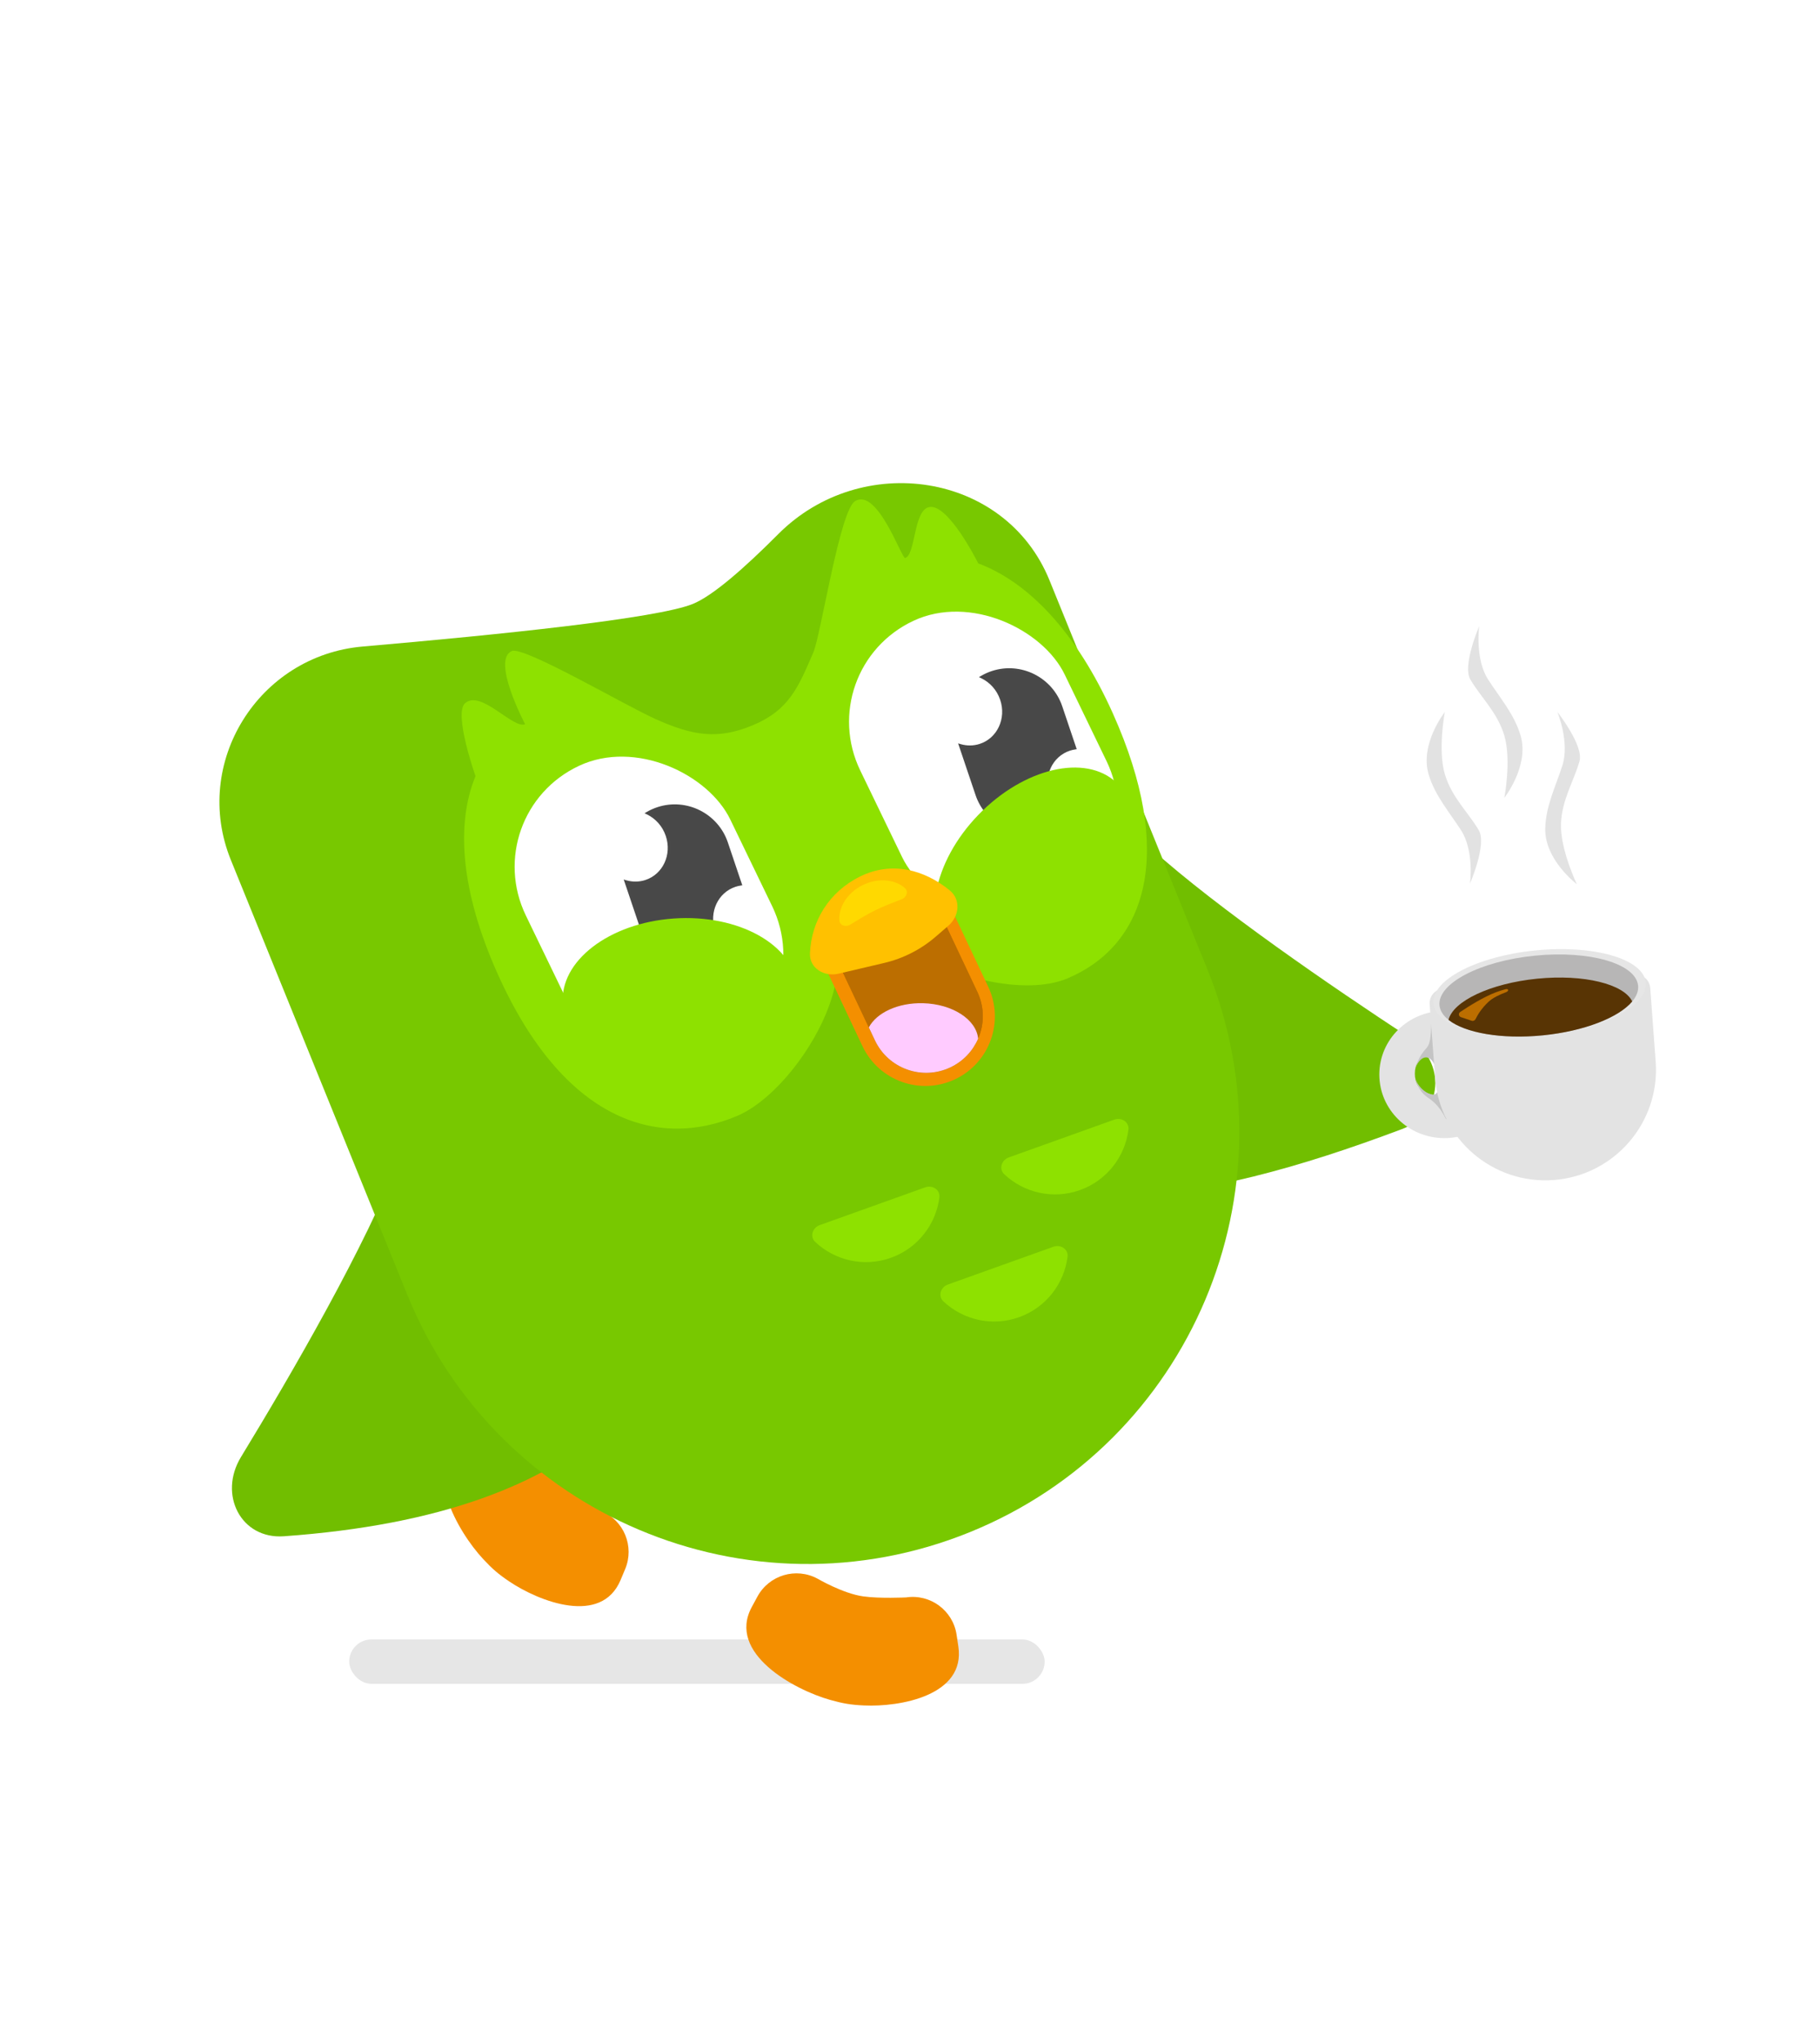 <svg width="615" height="690" viewBox="0 0 615 690" fill="none" xmlns="http://www.w3.org/2000/svg">
<rect width="615" height="690" fill="white"/>
<rect x="118" y="554" width="235" height="15" rx="7.5" fill="black" fill-opacity="0.1"/>
<path d="M160.423 484.271L156.968 486.288C141.599 495.257 154.763 517.706 163.25 526.813C166.361 530.152 168.331 531.877 172.118 534.426C182.191 541.207 203.209 549.401 209.701 533.918L211.247 530.229C214.45 522.589 210.854 513.799 203.214 510.596C203.214 510.596 195.379 506.345 191.012 502.775C185.641 498.384 180.939 489.667 180.939 489.667C176.763 482.512 167.578 480.096 160.423 484.271Z" fill="#F48F00"/>
<path d="M255.943 539.518L254.038 543.035C245.56 558.681 268.467 571.031 280.449 574.407C284.842 575.645 287.422 576.096 291.981 576.309C304.111 576.873 326.328 572.963 323.836 556.359L323.242 552.404C322.013 544.211 314.375 538.567 306.182 539.796C306.182 539.796 297.28 540.232 291.694 539.449C284.823 538.485 276.278 533.476 276.278 533.476C268.994 529.53 259.89 532.235 255.943 539.518Z" fill="#F48F00"/>
<path d="M179.126 292.426C224.875 311.162 250.033 356.912 242.089 409.092C233.721 464.055 202.415 511.531 95.9 519.135C81.436 520.167 73.688 505.067 81.431 492.355C98.548 464.255 123.734 420.829 135.226 390.77C145.58 363.687 151.345 330.981 154.285 309.359C155.924 297.3 168.232 287.964 179.126 292.426Z" fill="#71BE00"/>
<path d="M305.725 224.922C282.687 265.363 279.999 335.977 311.589 376.092C344.073 417.342 404.187 407.75 473.708 381.556C487.711 376.28 488.88 358.91 476.224 350.602C449.941 333.349 411.79 307.239 389.052 286.837C368.195 268.123 347.616 243.051 334.431 225.903C326.905 216.116 311.568 214.664 305.725 224.922Z" fill="#71BE00"/>
<path d="M78.009 290.602C64.697 257.799 87.322 221.517 122.591 218.47C168.613 214.493 221.99 209.002 234.089 204.092C240.792 201.372 251.419 192.097 262.987 180.478C290.952 152.389 339.747 159.403 354.651 196.13L408.03 327.665C438.337 402.346 402.365 487.454 327.684 517.761C253.004 548.067 167.895 512.095 137.588 437.415L78.009 290.602Z" fill="#78C800"/>
<path d="M168.156 329.072C190.385 378.668 222.12 388.503 249.089 377.092C263.403 371.035 279.942 348.41 282.589 330.608L305.861 320.092C321.077 330.335 346.413 336.665 360.727 330.608C387.696 319.197 397.11 288.062 376.061 241.099C363.699 213.515 347.465 196.706 330.561 190.384C330.561 190.384 320.086 169.232 313.6 171.454C308.641 173.153 309.368 187.54 305.861 188.553C304.692 188.891 296.499 164.62 288.903 169.373C283.747 172.599 277.414 214.439 274.833 220.464L274.73 220.705C269.688 232.473 266.485 239.95 254.578 244.988C242.589 250.061 234.095 248.616 221.562 243.005C211.101 238.322 177.032 218.276 172.963 219.998C165.934 222.973 177.446 244.731 177.446 244.731C173.377 246.453 162.422 232.813 157.117 237.668C153.238 241.218 160.681 262.268 160.681 262.268C154.022 278.405 155.645 301.157 168.156 329.072Z" fill="#8EE100"/>
<rect width="76.33" height="108.844" rx="38.165" transform="matrix(0.905 -0.425 0.435 0.9 161.089 275.018)" fill="white"/>
<path fill-rule="evenodd" clip-rule="evenodd" d="M218.219 297.85C224.424 295.834 227.662 288.888 225.452 282.335C224.285 278.874 221.831 276.215 218.862 274.774C219.951 274.141 221.125 273.614 222.374 273.208C231.919 270.106 242.258 275.302 245.466 284.812L250.172 298.763C249.577 298.854 248.984 298.994 248.396 299.185C242.191 301.201 238.953 308.148 241.163 314.701C242.256 317.941 244.476 320.478 247.191 321.971C245.284 323.815 242.933 325.266 240.229 326.145C230.683 329.246 220.344 324.051 217.136 314.54L211.541 297.951C213.685 298.564 215.992 298.574 218.219 297.85Z" fill="#484848"/>
<path d="M218.862 274.774L218.606 274.343L217.8 274.811L218.645 275.221L218.862 274.774ZM250.172 298.763L250.253 299.256L250.835 299.166L250.647 298.609L250.172 298.763ZM247.191 321.971L247.543 322.33L248.026 321.863L247.431 321.536L247.191 321.971ZM211.541 297.951L211.675 297.472L210.763 297.211L211.065 298.105L211.541 297.951ZM224.976 282.489C227.107 288.807 223.976 295.454 218.059 297.377L218.379 298.324C224.872 296.214 228.217 288.969 225.927 282.18L224.976 282.489ZM218.645 275.221C221.493 276.604 223.853 279.157 224.976 282.489L225.927 282.18C224.717 278.591 222.17 275.827 219.079 274.326L218.645 275.221ZM219.118 275.204C220.177 274.59 221.318 274.076 222.533 273.682L222.214 272.734C220.931 273.151 219.725 273.693 218.606 274.343L219.118 275.204ZM222.533 273.682C231.817 270.665 241.871 275.718 244.991 284.967L245.942 284.658C242.646 274.886 232.022 269.547 222.214 272.734L222.533 273.682ZM244.991 284.967L249.696 298.918L250.647 298.609L245.942 284.658L244.991 284.967ZM248.556 299.659C249.118 299.477 249.685 299.343 250.253 299.256L250.091 298.271C249.47 298.366 248.85 298.512 248.236 298.712L248.556 299.659ZM241.639 314.546C239.508 308.229 242.639 301.582 248.556 299.659L248.236 298.712C241.743 300.821 238.398 308.067 240.688 314.855L241.639 314.546ZM247.431 321.536C244.826 320.103 242.691 317.666 241.639 314.546L240.688 314.855C241.821 318.216 244.126 320.853 246.951 322.407L247.431 321.536ZM246.84 321.613C244.985 323.406 242.7 324.816 240.069 325.671L240.388 326.618C243.166 325.716 245.582 324.225 247.543 322.33L246.84 321.613ZM240.069 325.671C230.786 328.687 220.731 323.635 217.611 314.386L216.66 314.695C219.956 324.467 230.58 329.805 240.388 326.618L240.069 325.671ZM217.611 314.386L212.016 297.796L211.065 298.105L216.66 314.695L217.611 314.386ZM218.059 297.377C215.932 298.068 213.728 298.059 211.675 297.472L211.406 298.43C213.642 299.069 216.052 299.08 218.379 298.324L218.059 297.377Z" fill="#494949"/>
<ellipse rx="39.685" ry="26.113" transform="matrix(0.998 -0.07 0.082 0.997 229.806 336.413)" fill="#8EE100"/>
<rect width="76.33" height="108.844" rx="38.165" transform="matrix(0.905 -0.425 0.435 0.9 274.089 226.02)" fill="white"/>
<path fill-rule="evenodd" clip-rule="evenodd" d="M331.219 251.85C337.424 249.834 340.662 242.888 338.452 236.335C337.285 232.874 334.831 230.215 331.862 228.774C332.951 228.141 334.125 227.614 335.374 227.208C344.919 224.106 355.258 229.302 358.466 238.813L363.172 252.763C362.577 252.855 361.984 252.994 361.396 253.185C355.191 255.201 351.953 262.148 354.163 268.701C355.256 271.941 357.476 274.478 360.191 275.971C358.284 277.815 355.933 279.266 353.228 280.145C343.683 283.246 333.344 278.051 330.136 268.54L324.54 251.951C326.685 252.564 328.992 252.574 331.219 251.85Z" fill="#484848"/>
<path d="M331.862 228.774L331.606 228.343L330.8 228.811L331.645 229.221L331.862 228.774ZM363.172 252.763L363.252 253.256L363.835 253.166L363.647 252.609L363.172 252.763ZM360.191 275.971L360.543 276.33L361.026 275.863L360.431 275.536L360.191 275.971ZM324.54 251.951L324.675 251.472L323.763 251.211L324.065 252.105L324.54 251.951ZM337.976 236.489C340.107 242.807 336.976 249.454 331.059 251.377L331.379 252.324C337.872 250.215 341.217 242.969 338.928 236.18L337.976 236.489ZM331.645 229.221C334.493 230.604 336.853 233.157 337.976 236.489L338.928 236.18C337.717 232.591 335.17 229.827 332.079 228.326L331.645 229.221ZM332.118 229.204C333.177 228.59 334.318 228.077 335.533 227.682L335.214 226.734C333.931 227.151 332.725 227.693 331.606 228.343L332.118 229.204ZM335.533 227.682C344.817 224.665 354.871 229.718 357.991 238.967L358.942 238.658C355.646 228.886 345.022 223.547 335.214 226.734L335.533 227.682ZM357.991 238.967L362.696 252.918L363.647 252.609L358.942 238.658L357.991 238.967ZM361.556 253.659C362.118 253.477 362.685 253.343 363.252 253.256L363.091 252.271C362.47 252.366 361.85 252.512 361.236 252.712L361.556 253.659ZM354.639 268.547C352.508 262.229 355.639 255.582 361.556 253.659L361.236 252.712C354.743 254.821 351.398 262.067 353.688 268.856L354.639 268.547ZM360.431 275.536C357.826 274.103 355.691 271.666 354.639 268.547L353.688 268.856C354.821 272.216 357.126 274.853 359.951 276.407L360.431 275.536ZM359.84 275.613C357.985 277.406 355.7 278.816 353.069 279.671L353.388 280.619C356.166 279.716 358.582 278.225 360.543 276.33L359.84 275.613ZM353.069 279.671C343.785 282.687 333.731 277.635 330.611 268.386L329.66 268.695C332.956 278.467 343.58 283.806 353.388 280.619L353.069 279.671ZM330.611 268.386L325.016 251.796L324.065 252.105L329.66 268.695L330.611 268.386ZM331.059 251.377C328.932 252.068 326.728 252.059 324.675 251.472L324.406 252.43C326.642 253.069 329.052 253.08 331.379 252.324L331.059 251.377Z" fill="#494949"/>
<ellipse rx="40.034" ry="26.022" transform="matrix(0.694 -0.72 0.728 0.686 349.471 293.279)" fill="#8EE100"/>
<path d="M339.369 396.817C345.993 403.044 355.791 405.424 364.938 402.148C374.085 398.872 380.145 390.814 381.31 381.797C381.647 379.188 378.999 377.463 376.522 378.35L340.88 391.114C338.403 392.001 337.452 395.015 339.369 396.817Z" fill="#8EE100"/>
<path d="M275.488 419.694C282.113 425.921 291.91 428.3 301.057 425.025C310.205 421.749 316.264 413.691 317.429 404.674C317.766 402.064 315.118 400.34 312.642 401.227L277 413.991C274.523 414.878 273.571 417.891 275.488 419.694Z" fill="#8EE100"/>
<path d="M318.792 439.769C325.417 445.997 335.214 448.376 344.361 445.1C353.509 441.824 359.568 433.766 360.733 424.749C361.07 422.14 358.422 420.416 355.945 421.303L320.303 434.067C317.827 434.954 316.875 437.967 318.792 439.769Z" fill="#8EE100"/>
<path d="M302.211 301.405C309.702 297.867 318.642 301.071 322.18 308.562L333.926 333.429C339.468 345.164 334.448 359.17 322.713 364.713C310.978 370.256 296.972 365.236 291.43 353.501L279.685 328.634C276.147 321.143 279.351 312.202 286.842 308.664L302.211 301.405Z" fill="#F48F00"/>
<path d="M298.651 303.404C306.141 299.866 315.082 303.07 318.62 310.561L330.262 335.21C334.776 344.767 330.688 356.174 321.131 360.689C311.574 365.203 300.167 361.114 295.653 351.557L284.01 326.908C280.472 319.417 283.677 310.476 291.167 306.938L298.651 303.404Z" fill="#BC6E00"/>
<path d="M298.651 303.404C306.141 299.866 315.082 303.07 318.62 310.561L330.262 335.21C334.776 344.767 330.688 356.174 321.131 360.689C311.574 365.203 300.167 361.114 295.653 351.557L284.01 326.908C280.472 319.417 283.677 310.476 291.167 306.938L298.651 303.404Z" fill="#BC6E00"/>
<path fill-rule="evenodd" clip-rule="evenodd" d="M330.522 350.984C328.741 355.105 325.51 358.62 321.131 360.689C311.574 365.203 300.167 361.114 295.653 351.557L293.589 347.187C296.187 342.239 303.429 338.794 311.868 339.002C321.857 339.247 329.921 344.522 330.522 350.984Z" fill="#FFCBFF"/>
<path d="M320.96 300.908C312.341 293.859 301.33 290.909 290.637 296.186C280.054 301.408 274.11 311.372 273.696 322.201C273.507 327.153 278.489 330.174 283.313 329.039L298.781 325.4C305.224 323.884 311.204 320.83 316.21 316.5L320.493 312.796C324.169 309.617 324.722 303.985 320.96 300.908Z" fill="#FFC100"/>
<path d="M291.516 299.097C286.365 301.639 283.325 306.495 283.631 310.999C283.753 312.801 285.838 313.39 287.367 312.43C289.714 310.956 293.068 308.925 295.72 307.616C298.372 306.308 302.025 304.881 304.622 303.915C306.315 303.285 307.115 301.272 305.76 300.079C302.371 297.097 296.668 296.555 291.516 299.097Z" fill="#FFD900"/>
<path fill-rule="evenodd" clip-rule="evenodd" d="M488.089 384.592C500.239 384.592 510.089 374.966 510.089 363.092C510.089 351.218 500.239 341.592 488.089 341.592C475.939 341.592 466.089 351.218 466.089 363.092C466.089 374.966 475.939 384.592 488.089 384.592ZM490.266 370.592C496.796 370.592 502.089 366.803 502.089 362.814C502.089 358.825 496.796 355.592 490.266 355.592C483.736 355.592 478.089 356.353 478.089 362.814C478.089 369.276 483.736 370.592 490.266 370.592Z" fill="#E3E3E3"/>
<path d="M478.089 362.814C478.089 362.814 478.089 363.271 478.208 363.991C479.092 368.397 484.669 371.392 485.589 369.092C486.903 369.265 488.813 370.592 490.266 370.592C490.266 370.592 492.908 379.48 488.589 378.092C486.089 373.092 483.596 371.722 482.089 370.592C479.326 368.52 478.472 365.599 478.208 363.991C478.131 363.608 478.089 363.215 478.089 362.814C478.089 362.269 478.163 361.721 478.296 361.193C478.645 359.511 479.58 356.758 482.089 354.092C483.209 352.902 483.589 350.092 483.589 346.092C489.026 342.444 490.266 355.592 490.266 355.592C488.042 355.592 486.92 360.22 485.089 360.592C482.909 354.923 479.207 357.592 478.296 361.193C478.089 362.193 478.089 362.814 478.089 362.814Z" fill="#C4C4C4"/>
<path d="M483.099 339.401C482.895 336.647 484.961 334.249 487.715 334.045L552.274 329.259C555.028 329.054 557.426 331.121 557.63 333.875L559.473 358.728C560.999 379.309 545.551 397.231 524.97 398.757C504.389 400.283 486.467 384.835 484.941 364.254L483.099 339.401Z" fill="#E3E3E3"/>
<ellipse cx="520.263" cy="335.559" rx="36.036" ry="14.464" transform="rotate(-5.693 520.263 335.559)" fill="#E6E6E6"/>
<ellipse cx="519.983" cy="336.403" rx="33.717" ry="13.533" transform="rotate(-5.693 519.983 336.403)" fill="#B7B6B6"/>
<path fill-rule="evenodd" clip-rule="evenodd" d="M489.473 344.634C490.997 338.305 503.614 332.295 519.438 330.717C535.235 329.142 548.771 332.529 551.547 338.413C547.025 343.818 535.352 348.471 521.325 349.869C507.329 351.265 494.991 349.02 489.473 344.634Z" fill="#583404"/>
<path d="M497.301 344.936L493.654 343.71C492.88 343.451 492.733 342.434 493.41 341.979C495.999 340.24 501.228 336.905 505.486 335.309C506.639 334.878 507.714 334.54 508.7 334.276C509.815 333.978 509.975 334.887 508.894 335.29C506.692 336.11 504.446 337.178 503.055 338.464C500.566 340.764 499.228 343.098 498.633 344.34C498.395 344.836 497.821 345.11 497.301 344.936Z" fill="#BC6E00"/>
<path d="M496.836 229.592C494.081 224.869 499.836 211.592 499.836 211.592C499.836 211.592 498.336 222.592 502.836 229.592C506.855 235.844 511.744 241.417 513.836 248.592C516.819 258.825 508.336 269.592 508.336 269.592C508.336 269.592 510.773 256.851 508.336 248.592C506.011 240.715 500.336 235.592 496.836 229.592Z" fill="#E2E2E2"/>
<path d="M499.725 280.592C502.48 285.314 496.725 298.592 496.725 298.592C496.725 298.592 498.225 287.592 493.725 280.592C489.706 274.339 484.817 268.767 482.725 261.592C479.742 251.359 488.225 240.592 488.225 240.592C488.225 240.592 485.788 253.333 488.225 261.592C490.55 269.469 496.225 274.592 499.725 280.592Z" fill="#E2E2E2"/>
<path d="M533.738 257.186C535.195 251.916 526.24 240.549 526.24 240.549C526.24 240.549 530.499 250.801 527.937 258.718C525.647 265.79 522.344 272.426 522.154 279.897C521.884 290.553 532.836 298.796 532.836 298.796C532.836 298.796 527.225 287.101 527.472 278.493C527.708 270.283 531.886 263.88 533.738 257.186Z" fill="#E2E2E2"/>
</svg>
